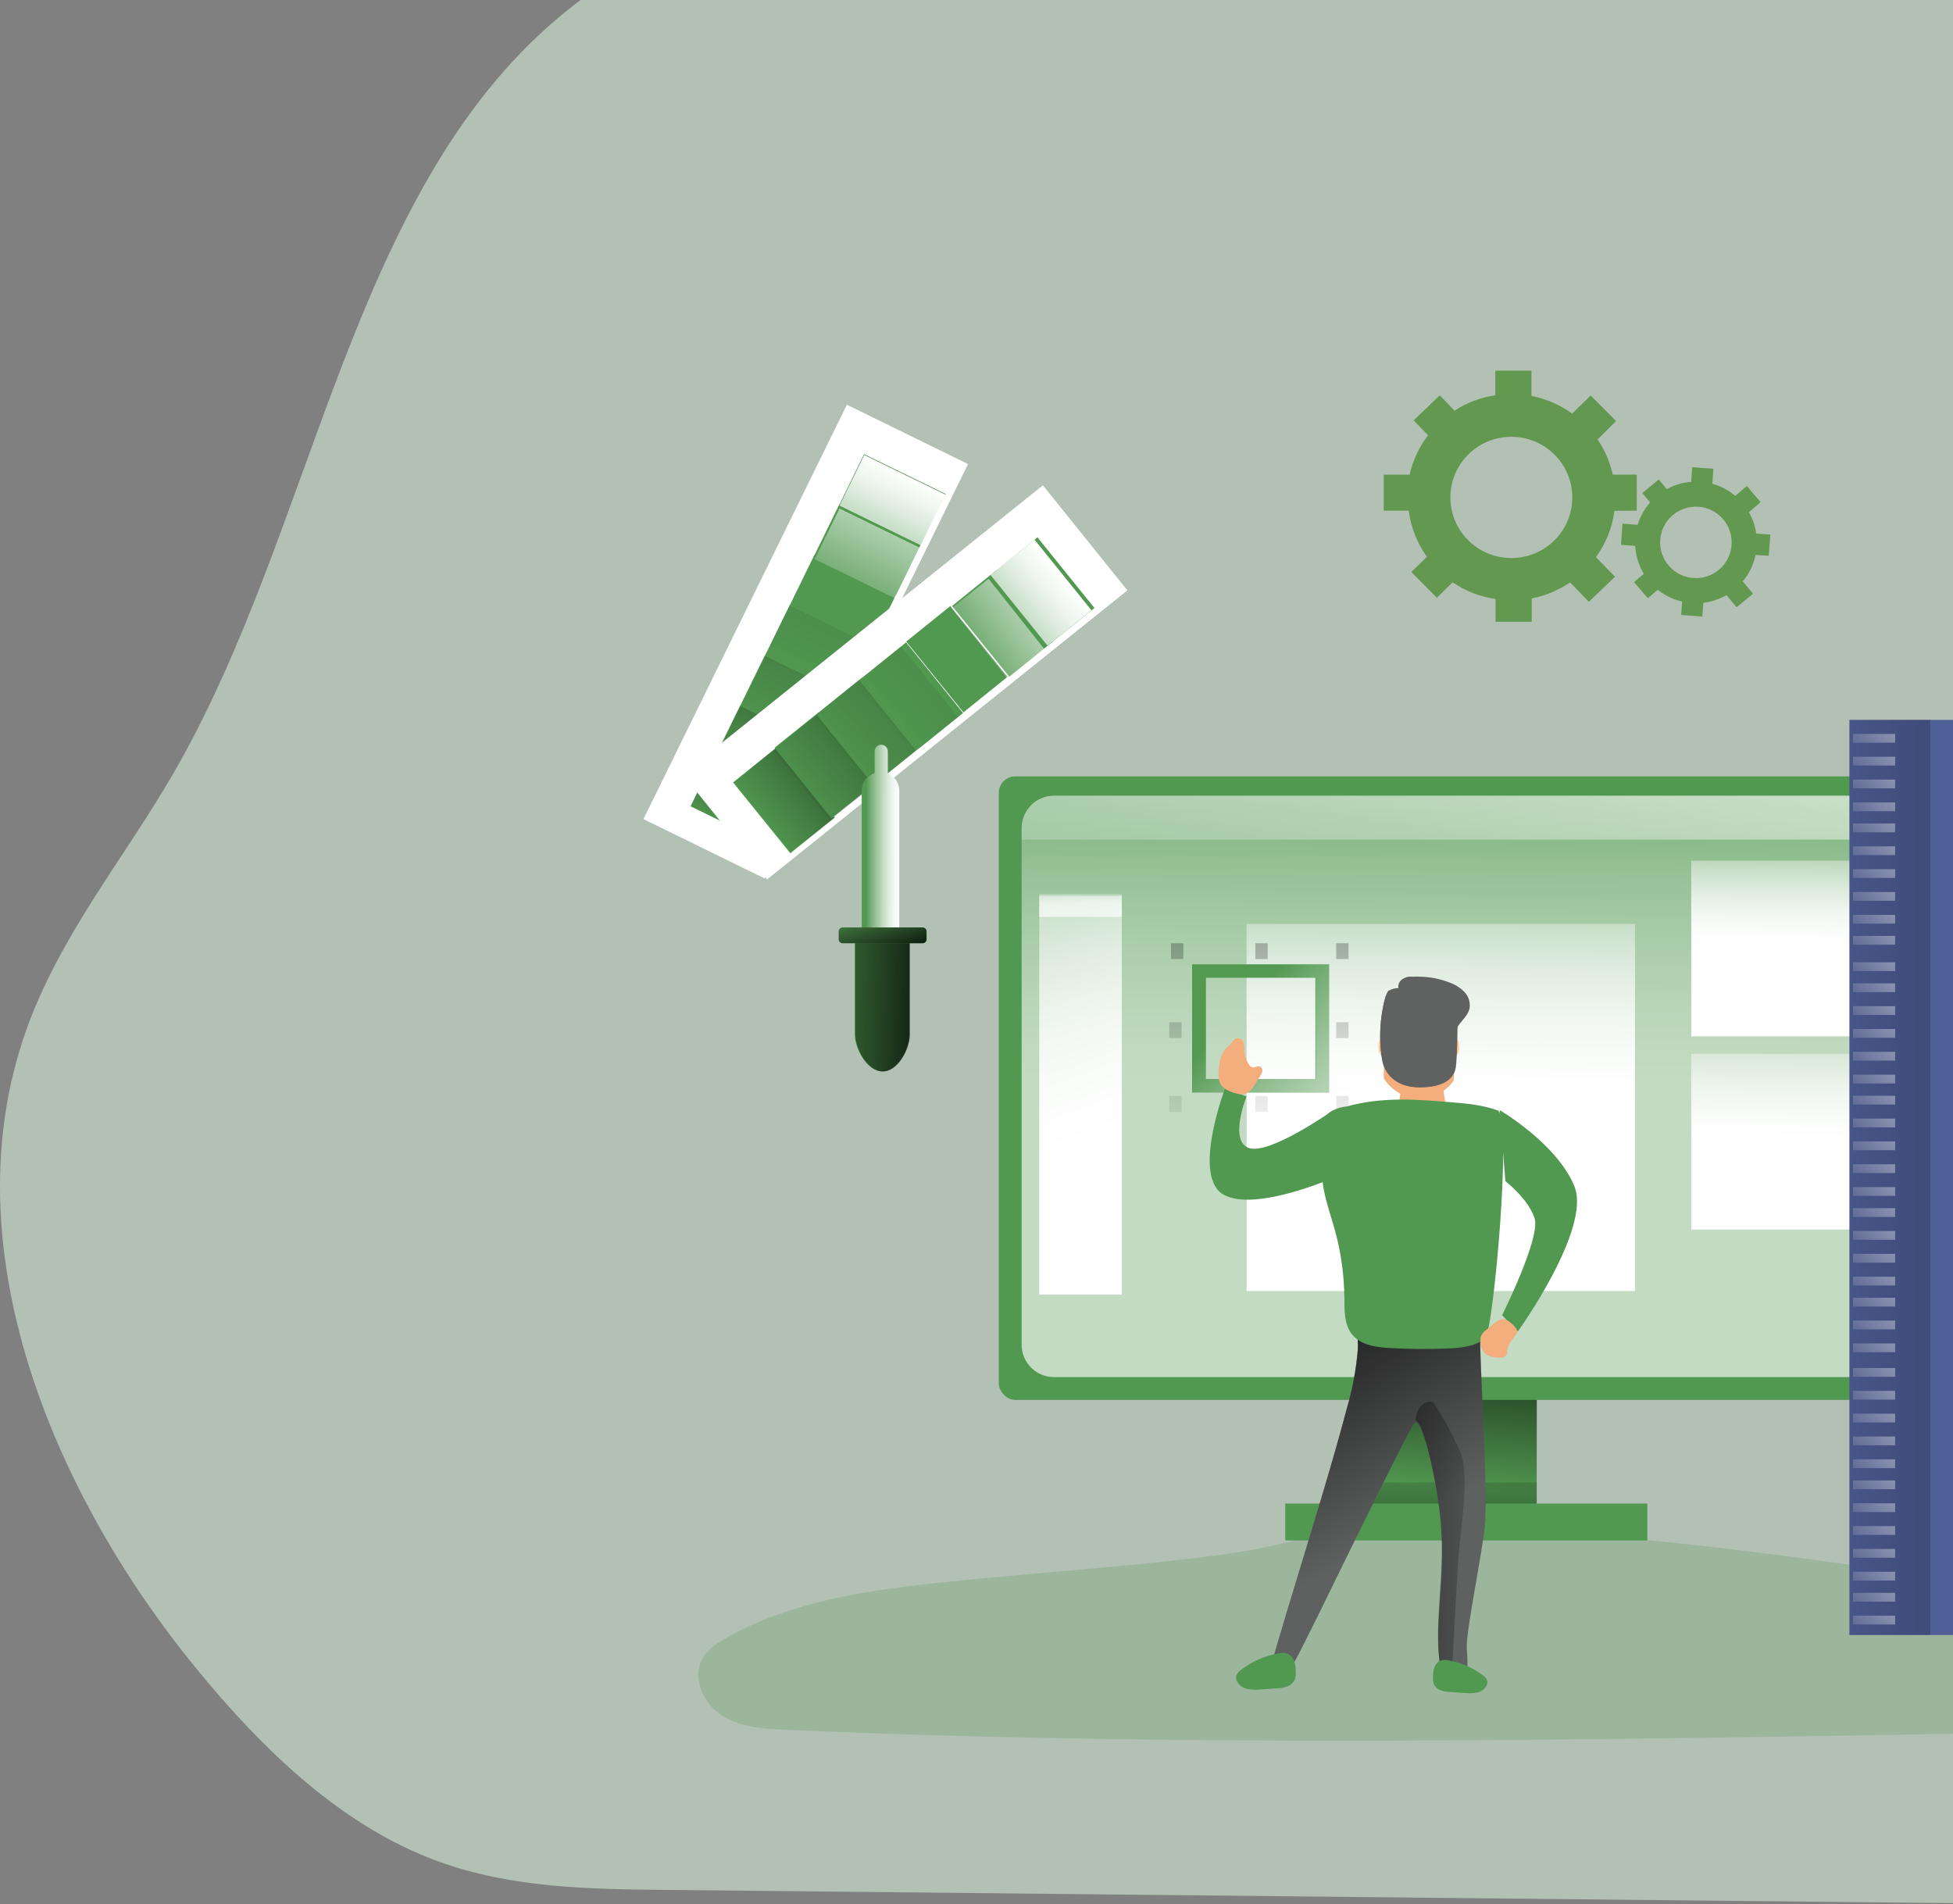 <svg width="1112" height="1084" viewBox="0 0 1112 1084" fill="none" xmlns="http://www.w3.org/2000/svg">
<rect x="0" y="0" width="1112" height="1084" fill="#808080" stroke="none"/>
<path opacity="0.5" d="M318.343 9.694C198.405 110.217 179.819 300.298 98.589 440.527C70.312 489.322 33.775 532.992 14.712 587.123C-29.054 711.026 31.18 851.572 111.801 949.981C150.245 996.927 195.149 1039.94 249.478 1059.72C291.258 1074.94 336.056 1075.57 380.033 1075.97L1150.5 1083.9C1236.52 1084.77 1332.1 1081.62 1393.95 1015.21C1436.57 969.478 1453.89 902.692 1468.58 838.944C1486.64 760.613 1503 675.546 1474.91 600.94C1442.82 515.582 1361.67 467.21 1311.26 393.555C1229.45 274.223 1231.33 93.731 1127.14 -1.534C1078.51 -45.996 1014.33 -63.432 951.792 -72.15C833.892 -88.609 722.215 -57.541 606.433 -61.873C507.464 -65.572 400.447 -59.126 318.343 9.694Z" fill="#E7FFE9"/>
<path opacity="0.24" d="M549.078 899.613C502.629 904.283 454.755 909.419 413.881 932.264C408.41 935.328 402.856 938.942 399.837 944.458C393.78 955.553 400.655 970.177 411.324 976.855C421.993 983.533 435.156 984.294 447.712 984.844C671.279 994.586 895.181 990.761 1118.94 986.957C1183.92 985.858 1249.92 984.59 1312.19 965.718C1323.39 962.337 1335.69 957.265 1339.9 946.212C1345.42 931.757 1332.84 915.737 1318.17 911.236C1303.5 906.735 1287.84 910.095 1272.66 912.06C1219.97 918.886 1166.81 908.446 1114.35 900.099C1011.64 883.784 905.075 870.512 801.047 868.039C765.581 867.215 735.293 879.515 700.582 884.376C650.465 891.434 599.467 894.541 549.078 899.613Z" fill="#509857"/>
<path d="M366.369 466.326L482.198 230.408L551.185 264.19L435.355 500.108L366.369 466.326Z" fill="white"/>
<path d="M393.214 459.055L407.327 430.22L453.791 452.903L439.678 481.738L393.214 459.055Z" fill="#519850"/>
<path d="M393 458.866L407.113 430.031L453.578 452.714L439.464 481.549L393 458.866Z" fill="url(#paint0_linear_83_80)"/>
<path d="M407.329 430.445L421.443 401.61L467.907 424.293L453.794 453.128L407.329 430.445Z" fill="#519850"/>
<path d="M408 429.866L422.113 401.031L468.578 423.714L454.464 452.549L408 429.866Z" fill="url(#paint1_linear_83_80)"/>
<path d="M421.426 401.826L435.54 372.991L482.004 395.674L467.89 424.509L421.426 401.826Z" fill="#519850"/>
<path d="M422 401.866L436.113 373.031L482.578 395.714L468.464 424.549L422 401.866Z" fill="url(#paint2_linear_83_80)"/>
<path d="M435.563 373.237L449.676 344.402L496.14 367.085L482.027 395.92L435.563 373.237Z" fill="#519850"/>
<path d="M435.922 372.876L450.036 344.041L496.5 366.723L482.387 395.558L435.922 372.876Z" fill="url(#paint3_linear_83_80)"/>
<path d="M449.668 344.599L463.782 315.764L510.246 338.447L496.133 367.282L449.668 344.599Z" fill="#519850"/>
<path d="M463.784 316.01L477.897 287.175L524.362 309.858L510.248 338.693L463.784 316.01Z" fill="#519850"/>
<path d="M477.881 287.391L491.994 258.556L538.458 281.239L524.345 310.074L477.881 287.391Z" fill="#519850"/>
<path d="M463.886 318.335L478 289.5L524.464 312.182L510.351 341.017L463.886 318.335Z" fill="url(#paint4_linear_83_80)"/>
<path d="M478 287.866L492.113 259.031L538.578 281.714L524.464 310.549L478 287.866Z" fill="url(#paint5_linear_83_80)"/>
<rect x="776.837" y="784" width="98.068" height="82" fill="#519850"/>
<rect x="777" y="785" width="98.068" height="82" fill="url(#paint6_linear_83_80)"/>
<rect x="568.693" y="442" width="518.359" height="355" rx="9.37" fill="#519850"/>
<path opacity="0.65" d="M1070.04 471.438V765.562C1070.06 770.443 1068.13 775.129 1064.69 778.588C1061.25 782.047 1056.58 783.994 1051.7 784H600.039C595.165 783.989 590.494 782.04 587.056 778.582C583.617 775.125 581.691 770.441 581.702 765.562V471.438C581.691 466.559 583.617 461.875 587.056 458.418C590.494 454.96 595.165 453.011 600.039 453H1051.7C1056.58 453.006 1061.25 454.953 1064.69 458.412C1068.13 461.871 1070.06 466.557 1070.04 471.438V471.438Z" fill="url(#paint7_linear_83_80)"/>
<rect x="731.806" y="856" width="206.143" height="21" fill="#519850"/>
<rect x="777" y="844" width="98.068" height="12" fill="url(#paint8_linear_83_80)"/>
<path fill-rule="evenodd" clip-rule="evenodd" d="M931.945 270.241V290.715L919.235 290.819C917.999 300.346 914.375 309.41 908.697 317.181L919.552 328.351L904.672 342.6L893.986 331.578C887.397 336.062 879.962 339.17 872.13 340.714V354H851.559V341.029C842.774 339.76 834.402 336.497 827.089 331.494L818.153 340.316L803.589 325.647L812.462 316.993C806.876 309.219 803.313 300.191 802.092 290.715H787.845V270.241H802.598C804.427 262.093 808.024 254.441 813.136 247.819L804.896 239.332L819.776 225.082L828.206 233.82C835.176 229.214 843.1 226.228 851.39 225.082V211H871.961V225.396C880.33 227.055 888.239 230.493 895.145 235.476L905.683 225.166L920.163 239.709L909.625 250.187C913.756 256.267 916.689 263.073 918.266 270.241H931.945ZM825.803 283.15C825.78 302.211 841.303 317.682 860.474 317.705C869.686 317.733 878.529 314.113 885.051 307.644C891.572 301.176 895.235 292.392 895.229 283.233C895.253 264.172 879.73 248.701 860.559 248.678C841.387 248.655 825.827 264.088 825.803 283.15Z" fill="#639850"/>
<path fill-rule="evenodd" clip-rule="evenodd" d="M1008 304.354L1007.08 316.396L999.566 315.938C998.44 321.475 995.935 326.641 992.283 330.958L998.147 338.021L988.798 345.729L983.039 338.792C978.984 341.13 974.498 342.625 969.85 343.188L969.245 351L957.204 350.104L957.788 342.479C952.703 341.344 947.947 339.056 943.89 335.792L938.256 340.583L930.388 331.396L935.96 326.688C933.032 321.876 931.346 316.414 931.056 310.792L922.938 310.167L923.836 298.146L932.454 298.792C933.878 294.085 936.305 289.743 939.57 286.062L935.125 280.708L944.474 273L949.003 278.5C953.274 276.095 958.029 274.672 962.922 274.333L963.548 266L975.589 266.896L974.942 275.375C979.749 276.714 984.207 279.081 988.005 282.312L994.621 276.708L1002.47 285.896L995.789 291.583C997.956 295.339 999.373 299.477 999.963 303.771L1008 304.354ZM945.3 307.243C944.445 318.436 952.838 328.203 964.049 329.062C969.443 329.487 974.784 327.747 978.889 324.228C982.994 320.708 985.524 315.7 985.919 310.312C986.761 299.119 978.358 289.361 967.146 288.514C955.934 287.666 946.155 296.05 945.3 307.243Z" fill="#639850"/>
<path d="M1070.04 471.513V478H581.702V471.513C581.691 466.614 583.617 461.912 587.056 458.44C590.495 454.968 595.166 453.011 600.041 453H1051.7C1056.58 453.006 1061.25 454.961 1064.69 458.434C1068.13 461.907 1070.06 466.613 1070.04 471.513V471.513Z" fill="url(#paint9_linear_83_80)"/>
<rect x="591.709" y="510" width="47.033" height="227" fill="url(#paint10_linear_83_80)"/>
<rect x="709.791" y="526" width="221.153" height="209" fill="url(#paint11_linear_83_80)"/>
<rect x="760.826" y="624" width="7.005" height="9" fill="url(#paint12_linear_83_80)"/>
<rect x="760.826" y="582" width="7.005" height="9" fill="url(#paint13_linear_83_80)"/>
<rect x="665.76" y="624" width="7.005" height="9" fill="url(#paint14_linear_83_80)"/>
<rect x="665.76" y="582" width="7.005" height="9" fill="url(#paint15_linear_83_80)"/>
<rect x="760.826" y="537" width="7.005" height="9" fill="url(#paint16_linear_83_80)"/>
<rect x="666.761" y="537" width="7.005" height="9" fill="url(#paint17_linear_83_80)"/>
<rect x="714.794" y="537" width="7.005" height="9" fill="url(#paint18_linear_83_80)"/>
<rect x="714.794" y="624" width="7.005" height="9" fill="url(#paint19_linear_83_80)"/>
<path fill-rule="evenodd" clip-rule="evenodd" d="M678.769 622H756.823V549H678.769V622ZM748.961 614.282H686.631V556.656H748.961V614.282Z" fill="#519850"/>
<path fill-rule="evenodd" clip-rule="evenodd" d="M679 622H757.054V549H679V622ZM749.192 614.282H686.862V556.656H749.192V614.282Z" fill="url(#paint20_linear_83_80)"/>
<rect x="962.966" y="490" width="100.069" height="100" fill="url(#paint21_linear_83_80)"/>
<rect x="962.966" y="600" width="100.069" height="100" fill="url(#paint22_linear_83_80)"/>
<rect opacity="0.65" x="591.709" y="509" width="47.033" height="13" fill="url(#paint23_linear_83_80)"/>
<path d="M388.673 440.827L593.801 276.293L641.914 336.118L436.785 500.652L388.673 440.827Z" fill="white"/>
<path d="M417.396 445.455L442.464 425.235L475.046 465.522L449.979 485.742L417.396 445.455Z" fill="#519850"/>
<path d="M418 445.257L443.067 425.037L475.65 465.324L450.582 485.544L418 445.257Z" fill="url(#paint24_linear_83_80)"/>
<path d="M441.014 425.689L466.047 405.56L498.481 445.79L473.449 465.919L441.014 425.689Z" fill="#519850"/>
<path d="M440 427.166L465.032 407.037L497.467 447.267L472.435 467.396L440 427.166Z" fill="url(#paint25_linear_83_80)"/>
<path d="M465.958 405.761L490.99 385.633L523.425 425.863L498.393 445.991L465.958 405.761Z" fill="#519850"/>
<path d="M464 407.166L489.032 387.037L521.467 427.267L496.435 447.396L464 407.166Z" fill="url(#paint26_linear_83_80)"/>
<path d="M490.886 385.847L515.918 365.718L548.353 405.948L523.321 426.077L490.886 385.847Z" fill="#519850"/>
<path d="M488 388.166L513.032 368.037L545.467 408.267L520.435 428.396L488 388.166Z" fill="url(#paint27_linear_83_80)"/>
<path d="M516 365.257L541.067 345.037L573.65 385.324L548.582 405.544L516 365.257Z" fill="#519850"/>
<path d="M542.086 344.99L567.154 324.77L599.736 365.057L574.668 385.277L542.086 344.99Z" fill="#519850"/>
<path d="M565.693 326.051L590.726 305.923L623.161 346.153L598.128 366.281L565.693 326.051Z" fill="#519850"/>
<path d="M594.791 369.718L573.691 386.5L541.754 346.282L562.853 329.5L594.791 369.718Z" fill="url(#paint28_linear_83_80)"/>
<path d="M564 327.361L589.032 307.233L621.467 347.463L596.435 367.592L564 327.361Z" fill="url(#paint29_linear_83_80)"/>
<path d="M511.653 450.15V573H490.639V450.15C490.639 445.61 493.457 441.57 497.657 440.089V427.825C497.657 425.712 499.333 424 501.4 424C503.468 424 505.144 425.712 505.144 427.825V440.297C509.063 441.935 511.632 445.823 511.653 450.15V450.15Z" fill="#519850"/>
<path d="M512.015 450.15V573H491V450.15C491 445.61 493.818 441.57 498.018 440.089V427.825C498.018 425.712 499.694 424 501.762 424C503.829 424 505.505 425.712 505.505 427.825V440.297C509.424 441.935 511.993 445.823 512.015 450.15V450.15Z" fill="url(#paint30_linear_83_80)"/>
<rect x="477.63" y="528" width="50.035" height="9" rx="2.245" fill="#519850"/>
<path d="M502.336 610V610C493.763 610 486.636 597.185 486.636 588.634V532H517.658V588.634C517.658 597.185 510.887 610 502.336 610Z" fill="#519850"/>
<path d="M477.465 530.245C477.465 529.005 478.47 528 479.71 528H525.255C526.495 528 527.5 529.005 527.5 530.245V534.755C527.5 535.995 526.495 537 525.255 537H479.71C478.47 537 477.465 535.995 477.465 534.755V530.245Z" fill="url(#paint31_linear_83_80)"/>
<path d="M502.699 610V610C494.127 610 487 597.366 487 588.937V537H518.021V588.937C518.021 597.366 511.251 610 502.699 610Z" fill="url(#paint32_linear_83_80)"/>
<path d="M702.428 670C701.754 666.436 701.329 661.39 702.623 661.043C705.351 660.275 702.428 670 702.428 670Z" fill="#28353D"/>
<path d="M845.687 865.507C845.201 878.102 835.439 924.388 835.122 937.004C835.122 941.202 836.242 947.647 834.889 951.698C832.1 960.284 822.211 959.108 820.922 954.049L820.436 951.53C815.85 927.012 823.225 899.198 820.436 867.186C818.766 847.643 810.99 809.963 805.898 809.711C803.214 809.711 741.957 938.851 736.632 946.807C734.011 950.817 726.637 950.187 723.066 953.42C719.495 956.652 752.818 855.515 766.785 802.07C770.043 791.039 772.167 779.709 773.124 768.252C773.505 761.64 771.37 759.415 777.477 757.463C781.703 756.119 787.557 756.497 792.078 756.182C797.002 755.804 842.792 755.72 842.792 758.953C842.348 776.502 846.87 836.412 845.687 865.507Z" fill="#606161"/>
<path d="M845.687 865.507C845.201 878.102 835.439 924.388 835.122 937.004C835.122 941.202 836.242 947.647 834.889 951.698C832.1 960.284 822.211 959.108 820.922 954.049L820.436 951.53C815.85 927.012 823.225 899.198 820.436 867.186C818.766 847.643 810.99 809.963 805.898 809.711C803.214 809.711 741.957 938.851 736.632 946.807C734.011 950.817 726.637 950.187 723.066 953.42C719.495 956.652 752.818 855.515 766.785 802.07C770.043 791.039 772.167 779.709 773.124 768.252C773.505 761.64 771.37 759.415 777.477 757.463C781.703 756.119 787.557 756.497 792.078 756.182C797.002 755.804 842.792 755.72 842.792 758.953C842.348 776.502 846.87 836.412 845.687 865.507Z" fill="url(#paint33_linear_83_80)"/>
<path d="M791.614 597.148C791.229 593.163 789.346 591 787.506 591C785.667 591 784.533 593.12 784.918 597.148C785.005 600.122 787.249 602.597 790.223 603C792.085 603 792.02 601.134 791.614 597.148Z" fill="#FFCD9C"/>
<path d="M824.008 597.159C824.258 593.166 826.095 591 827.994 591C829.893 591 831.124 593.124 830.832 597.159C830.805 600.173 828.56 602.687 825.615 603C823.736 603 823.715 601.152 824.008 597.159Z" fill="#FFCD9C"/>
<path d="M827.732 614.672C827.473 616.777 818.558 626 808.413 626C798.267 626 789.892 617.577 788.122 614.208C786.352 610.839 793.475 567.505 797.598 563.884C801.721 560.262 818.429 562.641 819.832 564.558C823.199 569.085 828.833 606.27 827.732 614.672Z" fill="#F4AD7D"/>
<path d="M823.538 581.977C822.159 582.639 816.743 568.842 815.607 566.525C814.472 564.208 814.654 561.829 816.033 561.167C817.413 560.505 819.441 561.871 820.577 564.167C821.713 566.463 824.897 581.336 823.538 581.977Z" fill="#FFCD9C"/>
<path d="M793.168 580.987C791.737 580.501 795.525 566.179 796.351 563.703C797.177 561.228 799.031 559.599 800.381 560.086C801.731 560.573 802.295 562.984 801.469 565.481C800.643 567.977 794.518 581.474 793.168 580.987Z" fill="#FFCD9C"/>
<path d="M798.845 613H820.608L823.87 633.622C812.014 640.005 805.101 639.301 795.85 632.214L798.845 613Z" fill="#F4AD7D"/>
<path d="M807.859 617.13C807.859 616.75 808.764 616.43 809.86 616.43C810.956 616.43 811.861 616.75 811.861 617.13C811.861 617.51 810.98 617.57 809.86 617.57C808.74 617.57 807.859 617.53 807.859 617.13Z" fill="#F4AD7D"/>
<path d="M828.892 607.808C829.716 602.894 831.06 567.708 827.764 563.051C824.469 558.394 804.741 555.381 801.749 556.108C795.05 557.731 796.221 562.517 796.221 562.517C794.23 562.547 792.28 563.084 790.563 564.076C788.265 565.615 783.43 587.79 787.289 604.56C789.023 612.102 795.852 618.66 807.646 618.981C822.171 619.365 827.895 613.896 828.892 607.808Z" fill="#606161"/>
<path d="M801.831 557.762C803.39 556.448 805.41 555.828 807.43 556.041C813.563 556.008 819.647 557.14 825.365 559.376C828.535 560.488 831.414 562.311 833.785 564.708C836.172 567.173 837.271 570.627 836.753 574.034C835.7 579.047 830.438 582.148 828.712 586.97C827.322 590.837 828.312 594.575 828.354 598.463C828.382 601.606 828.156 604.746 827.68 607.852C826.712 613.906 821.176 619.344 806.967 618.983C795.516 618.664 788.885 612.143 787.201 604.644C784.921 592.198 785.519 579.389 788.948 567.215C795.12 568.648 801.434 569.361 807.767 569.339C814.482 569.395 821.178 568.611 827.701 567.002C828.817 573.503 828.796 586.524 828.438 596.253" fill="#606161"/>
<path d="M766.702 629.954C763.268 630.241 759.96 631.384 757.077 633.28C752.139 637.171 751.764 644.43 751.848 650.748C751.678 659.501 752.285 668.252 753.66 676.897C755.139 684.826 757.827 692.441 760.035 700.202C763.516 712.831 765.344 725.862 765.473 738.966C765.473 746.162 765.348 754.07 769.827 759.697C774.723 765.806 783.39 766.998 791.182 767.438C802.245 768.086 813.349 768.17 824.412 767.709C831.829 767.375 839.725 766.643 845.6 762.082C850.288 758.442 861.267 635.288 852.746 632.171C844.225 629.054 835.058 628.259 826.016 627.506C805.745 625.791 786.661 624.431 766.702 629.954Z" fill="#519850"/>
<path d="M830.521 885.291C829.435 899.255 826.843 950 826.843 950L820.238 949.77C815.702 925.39 822.997 897.732 820.238 865.899C818.586 846.465 810.895 808.996 805.857 808.746C807.362 796.221 815.827 798.1 815.827 798.1C821.984 807.294 827.294 817.026 831.692 827.178C836.729 840.37 831.629 871.263 830.521 885.291Z" fill="url(#paint34_linear_83_80)"/>
<path d="M706.164 951.024C705.133 951.786 704.35 952.83 703.913 954.025C703.678 955.009 703.773 956.04 704.184 956.965C705.35 959.326 707.56 961.019 710.168 961.55C712.744 962.04 715.383 962.131 717.987 961.818L726.328 961.262C728.45 961.212 730.555 960.873 732.583 960.255C734.614 959.627 736.289 958.198 737.212 956.308C737.704 954.916 737.895 953.438 737.775 951.969C737.775 945.164 735.357 939.634 727.808 941.299C719.902 942.765 712.474 946.102 706.164 951.024V951.024Z" fill="#519850"/>
<path d="M844.703 954.063C845.65 954.759 846.369 955.709 846.77 956.797C846.984 957.682 846.9 958.611 846.53 959.446C845.468 961.584 843.438 963.114 841.047 963.579C838.69 964.035 836.273 964.121 833.888 963.834L826.316 963.325C824.39 963.284 822.478 962.985 820.636 962.435C818.779 961.864 817.25 960.566 816.415 958.853C815.967 957.595 815.789 956.26 815.893 954.932C815.893 948.785 818.069 943.72 825.01 945.288C832.206 946.619 838.964 949.63 844.703 954.063V954.063Z" fill="#519850"/>
<path d="M853.891 632C853.891 632 886.606 651.163 896.432 675.389C906.257 699.614 864.252 758 864.252 758L855.263 748.814C855.263 748.814 877.188 704.759 873.799 693.74C870.409 682.721 857.13 672.452 857.13 672.452L853.891 632Z" fill="#519850"/>
<path d="M760.826 669.859C760.826 669.859 715.338 690.24 696.853 680.238C678.368 670.237 697.398 620 697.398 620L709.777 624.202C709.777 624.202 699.433 649.815 711.267 653.618C723.101 657.421 758.56 632.438 758.56 632.438L760.826 669.859Z" fill="#519850"/>
<path d="M846.466 756.976C845.158 757.826 844.097 758.968 843.381 760.297C842.952 761.425 842.797 762.629 842.928 763.819C842.849 766.709 844.163 769.479 846.51 771.367C848.158 772.25 850.005 772.76 851.903 772.857C853.066 773.048 854.256 773.048 855.419 772.857C856.606 772.646 857.597 771.888 858.051 770.844C858.206 770.183 858.271 769.507 858.245 768.831C858.396 765.51 860.899 762.793 862.97 760.076C863.47 759.551 863.793 758.9 863.897 758.204C863.885 757.434 863.597 756.69 863.078 756.091C861.675 754.199 858.202 750.717 855.419 751.018C852.636 751.32 848.624 755.326 846.466 756.976Z" fill="#F4AD7D"/>
<path d="M717.585 612.435C718.178 611.611 718.582 610.679 718.772 609.698C718.923 608.683 718.386 607.687 717.431 607.211C715.915 606.647 714.114 608.13 712.62 607.504C712.114 607.235 711.69 606.846 711.389 606.375C709.625 603.945 708.613 601.093 708.467 598.143C708.553 596.571 708.405 594.995 708.028 593.463C707.583 591.886 706 590.849 704.293 591.018C702.886 591.331 702.095 592.689 701.217 593.776C700.338 594.863 698.58 596.158 697.437 597.516C695.487 600.307 694.37 603.55 694.208 606.898C693.592 611.077 693.197 615.861 696.273 618.87C698.646 621.189 705.874 623.927 709.192 622.694C712.861 621.315 715.74 615.444 717.585 612.435Z" fill="#F4AD7D"/>
<rect x="1053.03" y="409.837" width="88.061" height="521" fill="#505F98"/>
<rect x="1053.03" y="409.837" width="46.032" height="521" fill="url(#paint35_linear_83_80)"/>
<rect opacity="0.65" x="1055.03" y="417.837" width="24.017" height="5" fill="url(#paint36_linear_83_80)"/>
<rect opacity="0.65" x="1055.03" y="430.837" width="24.017" height="5" fill="url(#paint37_linear_83_80)"/>
<rect opacity="0.65" x="1055.03" y="443.837" width="24.017" height="5" fill="url(#paint38_linear_83_80)"/>
<rect opacity="0.65" x="1055.03" y="456.837" width="24.017" height="5" fill="url(#paint39_linear_83_80)"/>
<rect opacity="0.65" x="1055.03" y="468.837" width="24.017" height="5" fill="url(#paint40_linear_83_80)"/>
<rect opacity="0.65" x="1055.03" y="481.837" width="24.017" height="5" fill="url(#paint41_linear_83_80)"/>
<rect opacity="0.65" x="1055.03" y="494.837" width="24.017" height="5" fill="url(#paint42_linear_83_80)"/>
<rect opacity="0.65" x="1055.03" y="507.837" width="24.017" height="5" fill="url(#paint43_linear_83_80)"/>
<rect opacity="0.65" x="1055.03" y="520.837" width="24.017" height="5" fill="url(#paint44_linear_83_80)"/>
<rect opacity="0.65" x="1055.03" y="532.837" width="24.017" height="5" fill="url(#paint45_linear_83_80)"/>
<rect opacity="0.65" x="1055.03" y="547.837" width="24.017" height="5" fill="url(#paint46_linear_83_80)"/>
<rect opacity="0.65" x="1055.03" y="559.837" width="24.017" height="5" fill="url(#paint47_linear_83_80)"/>
<rect opacity="0.65" x="1055.03" y="572.837" width="24.017" height="5" fill="url(#paint48_linear_83_80)"/>
<rect opacity="0.65" x="1055.03" y="585.837" width="24.017" height="5" fill="url(#paint49_linear_83_80)"/>
<rect opacity="0.65" x="1055.03" y="598.837" width="24.017" height="5" fill="url(#paint50_linear_83_80)"/>
<rect opacity="0.65" x="1055.03" y="611.837" width="24.017" height="5" fill="url(#paint51_linear_83_80)"/>
<rect opacity="0.65" x="1055.03" y="623.837" width="24.017" height="5" fill="url(#paint52_linear_83_80)"/>
<rect opacity="0.65" x="1055.03" y="636.837" width="24.017" height="5" fill="url(#paint53_linear_83_80)"/>
<rect opacity="0.65" x="1055.03" y="649.837" width="24.017" height="5" fill="url(#paint54_linear_83_80)"/>
<rect opacity="0.65" x="1055.03" y="662.837" width="24.017" height="5" fill="url(#paint55_linear_83_80)"/>
<rect opacity="0.65" x="1055.03" y="675.837" width="24.017" height="5" fill="url(#paint56_linear_83_80)"/>
<rect opacity="0.65" x="1055.03" y="687.837" width="24.017" height="5" fill="url(#paint57_linear_83_80)"/>
<rect opacity="0.65" x="1055.03" y="700.837" width="24.017" height="5" fill="url(#paint58_linear_83_80)"/>
<rect opacity="0.65" x="1055.03" y="713.837" width="24.017" height="5" fill="url(#paint59_linear_83_80)"/>
<rect opacity="0.65" x="1055.03" y="726.837" width="24.017" height="5" fill="url(#paint60_linear_83_80)"/>
<rect opacity="0.65" x="1055.03" y="738.837" width="24.017" height="5" fill="url(#paint61_linear_83_80)"/>
<rect opacity="0.65" x="1055.03" y="751.837" width="24.017" height="5" fill="url(#paint62_linear_83_80)"/>
<rect opacity="0.65" x="1055.03" y="764.837" width="24.017" height="5" fill="url(#paint63_linear_83_80)"/>
<rect opacity="0.65" x="1055.03" y="778.837" width="24.017" height="5" fill="url(#paint64_linear_83_80)"/>
<rect opacity="0.65" x="1055.03" y="791.837" width="24.017" height="5" fill="url(#paint65_linear_83_80)"/>
<rect opacity="0.65" x="1055.03" y="804.837" width="24.017" height="5" fill="url(#paint66_linear_83_80)"/>
<rect opacity="0.65" x="1055.03" y="817.837" width="24.017" height="5" fill="url(#paint67_linear_83_80)"/>
<rect opacity="0.65" x="1055.03" y="830.837" width="24.017" height="5" fill="url(#paint68_linear_83_80)"/>
<rect opacity="0.65" x="1055.03" y="842.837" width="24.017" height="5" fill="url(#paint69_linear_83_80)"/>
<rect opacity="0.65" x="1055.03" y="855.837" width="24.017" height="5" fill="url(#paint70_linear_83_80)"/>
<rect opacity="0.65" x="1055.03" y="868.837" width="24.017" height="5" fill="url(#paint71_linear_83_80)"/>
<rect opacity="0.65" x="1055.03" y="881.837" width="24.017" height="5" fill="url(#paint72_linear_83_80)"/>
<rect opacity="0.65" x="1055.03" y="894.837" width="24.017" height="5" fill="url(#paint73_linear_83_80)"/>
<rect opacity="0.65" x="1055.03" y="906.837" width="24.017" height="5" fill="url(#paint74_linear_83_80)"/>
<rect opacity="0.65" x="1055.03" y="919.837" width="24.017" height="5" fill="url(#paint75_linear_83_80)"/>
<defs>
<linearGradient id="paint0_linear_83_80" x1="514.015" y1="525.197" x2="578.77" y2="396.631" gradientUnits="userSpaceOnUse">
<stop stop-color="#010101" stop-opacity="0.01"/>
<stop offset="0.95" stop-color="#010101"/>
</linearGradient>
<linearGradient id="paint1_linear_83_80" x1="573.234" y1="521.786" x2="666.088" y2="340.196" gradientUnits="userSpaceOnUse">
<stop stop-color="#010101" stop-opacity="0.01"/>
<stop offset="0.95" stop-color="#010101"/>
</linearGradient>
<linearGradient id="paint2_linear_83_80" x1="693.119" y1="531.132" x2="830.473" y2="220.988" gradientUnits="userSpaceOnUse">
<stop stop-color="#010101" stop-opacity="0.01"/>
<stop offset="0.95" stop-color="#010101"/>
</linearGradient>
<linearGradient id="paint3_linear_83_80" x1="824.817" y1="549.212" x2="1029.75" y2="101.808" gradientUnits="userSpaceOnUse">
<stop stop-color="#010101" stop-opacity="0.01"/>
<stop offset="0.36" stop-color="#010101" stop-opacity="0.36"/>
<stop offset="0.95" stop-color="#010101"/>
</linearGradient>
<linearGradient id="paint4_linear_83_80" x1="676.53" y1="443.832" x2="793.69" y2="202.237" gradientUnits="userSpaceOnUse">
<stop stop-color="white" stop-opacity="0.01"/>
<stop offset="0.07" stop-color="white" stop-opacity="0.22"/>
<stop offset="0.16" stop-color="white" stop-opacity="0.45"/>
<stop offset="0.25" stop-color="white" stop-opacity="0.65"/>
<stop offset="0.33" stop-color="white" stop-opacity="0.8"/>
<stop offset="0.4" stop-color="white" stop-opacity="0.91"/>
<stop offset="0.46" stop-color="white" stop-opacity="0.98"/>
<stop offset="0.51" stop-color="white"/>
</linearGradient>
<linearGradient id="paint5_linear_83_80" x1="595.329" y1="386.341" x2="659.526" y2="250.452" gradientUnits="userSpaceOnUse">
<stop stop-color="white" stop-opacity="0.01"/>
<stop offset="0.07" stop-color="white" stop-opacity="0.22"/>
<stop offset="0.16" stop-color="white" stop-opacity="0.45"/>
<stop offset="0.25" stop-color="white" stop-opacity="0.65"/>
<stop offset="0.33" stop-color="white" stop-opacity="0.8"/>
<stop offset="0.4" stop-color="white" stop-opacity="0.91"/>
<stop offset="0.46" stop-color="white" stop-opacity="0.98"/>
<stop offset="0.51" stop-color="white"/>
</linearGradient>
<linearGradient id="paint6_linear_83_80" x1="899.135" y1="853.322" x2="909.556" y2="726.584" gradientUnits="userSpaceOnUse">
<stop stop-color="#010101" stop-opacity="0.01"/>
<stop offset="0.95" stop-color="#010101"/>
</linearGradient>
<linearGradient id="paint7_linear_83_80" x1="497.259" y1="389.517" x2="494.544" y2="839.071" gradientUnits="userSpaceOnUse">
<stop stop-color="white" stop-opacity="0.01"/>
<stop offset="0.07" stop-color="white" stop-opacity="0.22"/>
<stop offset="0.16" stop-color="white" stop-opacity="0.45"/>
<stop offset="0.25" stop-color="white" stop-opacity="0.65"/>
<stop offset="0.33" stop-color="white" stop-opacity="0.8"/>
<stop offset="0.4" stop-color="white" stop-opacity="0.91"/>
<stop offset="0.46" stop-color="white" stop-opacity="0.98"/>
<stop offset="0.51" stop-color="white"/>
</linearGradient>
<linearGradient id="paint8_linear_83_80" x1="243.768" y1="827.073" x2="243.868" y2="969.306" gradientUnits="userSpaceOnUse">
<stop stop-color="#010101" stop-opacity="0.01"/>
<stop offset="0.95" stop-color="#010101"/>
</linearGradient>
<linearGradient id="paint9_linear_83_80" x1="1396.02" y1="572.966" x2="1430.2" y2="165.855" gradientUnits="userSpaceOnUse">
<stop stop-color="white" stop-opacity="0.01"/>
<stop offset="0.07" stop-color="white" stop-opacity="0.22"/>
<stop offset="0.16" stop-color="white" stop-opacity="0.45"/>
<stop offset="0.25" stop-color="white" stop-opacity="0.65"/>
<stop offset="0.33" stop-color="white" stop-opacity="0.8"/>
<stop offset="0.4" stop-color="white" stop-opacity="0.91"/>
<stop offset="0.46" stop-color="white" stop-opacity="0.98"/>
<stop offset="0.51" stop-color="white"/>
</linearGradient>
<linearGradient id="paint10_linear_83_80" x1="569.138" y1="462.87" x2="707.145" y2="831.142" gradientUnits="userSpaceOnUse">
<stop stop-color="white" stop-opacity="0.01"/>
<stop offset="0.07" stop-color="white" stop-opacity="0.22"/>
<stop offset="0.16" stop-color="white" stop-opacity="0.45"/>
<stop offset="0.25" stop-color="white" stop-opacity="0.65"/>
<stop offset="0.33" stop-color="white" stop-opacity="0.8"/>
<stop offset="0.4" stop-color="white" stop-opacity="0.91"/>
<stop offset="0.46" stop-color="white" stop-opacity="0.98"/>
<stop offset="0.51" stop-color="white"/>
</linearGradient>
<linearGradient id="paint11_linear_83_80" x1="672.668" y1="485.99" x2="669.343" y2="768.698" gradientUnits="userSpaceOnUse">
<stop stop-color="white" stop-opacity="0.01"/>
<stop offset="0.07" stop-color="white" stop-opacity="0.22"/>
<stop offset="0.16" stop-color="white" stop-opacity="0.45"/>
<stop offset="0.25" stop-color="white" stop-opacity="0.65"/>
<stop offset="0.33" stop-color="white" stop-opacity="0.8"/>
<stop offset="0.4" stop-color="white" stop-opacity="0.91"/>
<stop offset="0.46" stop-color="white" stop-opacity="0.98"/>
<stop offset="0.51" stop-color="white"/>
</linearGradient>
<linearGradient id="paint12_linear_83_80" x1="988.503" y1="677.704" x2="1007.69" y2="99.785" gradientUnits="userSpaceOnUse">
<stop stop-color="#010101" stop-opacity="0.01"/>
<stop offset="0.95" stop-color="#010101"/>
</linearGradient>
<linearGradient id="paint13_linear_83_80" x1="987.651" y1="678.045" x2="1006.84" y2="100.125" gradientUnits="userSpaceOnUse">
<stop stop-color="#010101" stop-opacity="0.01"/>
<stop offset="0.95" stop-color="#010101"/>
</linearGradient>
<linearGradient id="paint14_linear_83_80" x1="893.472" y1="675.354" x2="912.688" y2="97.435" gradientUnits="userSpaceOnUse">
<stop stop-color="#010101" stop-opacity="0.01"/>
<stop offset="0.95" stop-color="#010101"/>
</linearGradient>
<linearGradient id="paint15_linear_83_80" x1="892.62" y1="675.694" x2="911.836" y2="97.776" gradientUnits="userSpaceOnUse">
<stop stop-color="#010101" stop-opacity="0.01"/>
<stop offset="0.95" stop-color="#010101"/>
</linearGradient>
<linearGradient id="paint16_linear_83_80" x1="986.712" y1="679.545" x2="1005.93" y2="101.627" gradientUnits="userSpaceOnUse">
<stop stop-color="#010101" stop-opacity="0.01"/>
<stop offset="0.95" stop-color="#010101"/>
</linearGradient>
<linearGradient id="paint17_linear_83_80" x1="892.682" y1="677.236" x2="911.87" y2="99.317" gradientUnits="userSpaceOnUse">
<stop stop-color="#010101" stop-opacity="0.01"/>
<stop offset="0.95" stop-color="#010101"/>
</linearGradient>
<linearGradient id="paint18_linear_83_80" x1="940.672" y1="678.396" x2="959.888" y2="100.499" gradientUnits="userSpaceOnUse">
<stop stop-color="#010101" stop-opacity="0.01"/>
<stop offset="0.95" stop-color="#010101"/>
</linearGradient>
<linearGradient id="paint19_linear_83_80" x1="942.488" y1="675.843" x2="961.704" y2="97.925" gradientUnits="userSpaceOnUse">
<stop stop-color="#010101" stop-opacity="0.01"/>
<stop offset="0.95" stop-color="#010101"/>
</linearGradient>
<linearGradient id="paint20_linear_83_80" x1="597.641" y1="690.399" x2="829.873" y2="907.094" gradientUnits="userSpaceOnUse">
<stop stop-color="white" stop-opacity="0.01"/>
<stop offset="0.07" stop-color="white" stop-opacity="0.22"/>
<stop offset="0.16" stop-color="white" stop-opacity="0.45"/>
<stop offset="0.25" stop-color="white" stop-opacity="0.65"/>
<stop offset="0.33" stop-color="white" stop-opacity="0.8"/>
<stop offset="0.4" stop-color="white" stop-opacity="0.91"/>
<stop offset="0.46" stop-color="white" stop-opacity="0.98"/>
<stop offset="0.51" stop-color="white"/>
</linearGradient>
<linearGradient id="paint21_linear_83_80" x1="946.277" y1="470.864" x2="944.492" y2="606.026" gradientUnits="userSpaceOnUse">
<stop stop-color="white" stop-opacity="0.01"/>
<stop offset="0.07" stop-color="white" stop-opacity="0.22"/>
<stop offset="0.16" stop-color="white" stop-opacity="0.45"/>
<stop offset="0.25" stop-color="white" stop-opacity="0.65"/>
<stop offset="0.33" stop-color="white" stop-opacity="0.8"/>
<stop offset="0.4" stop-color="white" stop-opacity="0.91"/>
<stop offset="0.46" stop-color="white" stop-opacity="0.98"/>
<stop offset="0.51" stop-color="white"/>
</linearGradient>
<linearGradient id="paint22_linear_83_80" x1="946.277" y1="580.864" x2="944.492" y2="716.026" gradientUnits="userSpaceOnUse">
<stop stop-color="white" stop-opacity="0.01"/>
<stop offset="0.07" stop-color="white" stop-opacity="0.22"/>
<stop offset="0.16" stop-color="white" stop-opacity="0.45"/>
<stop offset="0.25" stop-color="white" stop-opacity="0.65"/>
<stop offset="0.33" stop-color="white" stop-opacity="0.8"/>
<stop offset="0.4" stop-color="white" stop-opacity="0.91"/>
<stop offset="0.46" stop-color="white" stop-opacity="0.98"/>
<stop offset="0.51" stop-color="white"/>
</linearGradient>
<linearGradient id="paint23_linear_83_80" x1="582.437" y1="506.281" x2="582.42" y2="524.481" gradientUnits="userSpaceOnUse">
<stop stop-color="white" stop-opacity="0.01"/>
<stop offset="0.07" stop-color="white" stop-opacity="0.22"/>
<stop offset="0.16" stop-color="white" stop-opacity="0.45"/>
<stop offset="0.25" stop-color="white" stop-opacity="0.65"/>
<stop offset="0.33" stop-color="white" stop-opacity="0.8"/>
<stop offset="0.4" stop-color="white" stop-opacity="0.91"/>
<stop offset="0.46" stop-color="white" stop-opacity="0.98"/>
<stop offset="0.51" stop-color="white"/>
</linearGradient>
<linearGradient id="paint24_linear_83_80" x1="509.237" y1="565.751" x2="622.668" y2="476.334" gradientUnits="userSpaceOnUse">
<stop stop-color="#010101" stop-opacity="0.01"/>
<stop offset="0.95" stop-color="#010101"/>
</linearGradient>
<linearGradient id="paint25_linear_83_80" x1="550.561" y1="580.465" x2="711.838" y2="455.343" gradientUnits="userSpaceOnUse">
<stop stop-color="#010101" stop-opacity="0.01"/>
<stop offset="0.95" stop-color="#010101"/>
</linearGradient>
<linearGradient id="paint26_linear_83_80" x1="660.094" y1="646.019" x2="916.259" y2="423.295" gradientUnits="userSpaceOnUse">
<stop stop-color="#010101" stop-opacity="0.01"/>
<stop offset="0.95" stop-color="#010101"/>
</linearGradient>
<linearGradient id="paint27_linear_83_80" x1="762.393" y1="709.184" x2="1138.08" y2="390.769" gradientUnits="userSpaceOnUse">
<stop stop-color="#010101" stop-opacity="0.01"/>
<stop offset="0.36" stop-color="#010101" stop-opacity="0.36"/>
<stop offset="0.95" stop-color="#010101"/>
</linearGradient>
<linearGradient id="paint28_linear_83_80" x1="613.537" y1="469.751" x2="796.477" y2="338.322" gradientUnits="userSpaceOnUse">
<stop stop-color="white" stop-opacity="0.01"/>
<stop offset="0.07" stop-color="white" stop-opacity="0.22"/>
<stop offset="0.16" stop-color="white" stop-opacity="0.45"/>
<stop offset="0.25" stop-color="white" stop-opacity="0.65"/>
<stop offset="0.33" stop-color="white" stop-opacity="0.8"/>
<stop offset="0.4" stop-color="white" stop-opacity="0.91"/>
<stop offset="0.46" stop-color="white" stop-opacity="0.98"/>
<stop offset="0.51" stop-color="white"/>
</linearGradient>
<linearGradient id="paint29_linear_83_80" x1="627.415" y1="467.035" x2="743.273" y2="371.176" gradientUnits="userSpaceOnUse">
<stop stop-color="white" stop-opacity="0.01"/>
<stop offset="0.07" stop-color="white" stop-opacity="0.22"/>
<stop offset="0.16" stop-color="white" stop-opacity="0.45"/>
<stop offset="0.25" stop-color="white" stop-opacity="0.65"/>
<stop offset="0.33" stop-color="white" stop-opacity="0.8"/>
<stop offset="0.4" stop-color="white" stop-opacity="0.91"/>
<stop offset="0.46" stop-color="white" stop-opacity="0.98"/>
<stop offset="0.51" stop-color="white"/>
</linearGradient>
<linearGradient id="paint30_linear_83_80" x1="493.099" y1="633.745" x2="531.284" y2="633.767" gradientUnits="userSpaceOnUse">
<stop stop-color="white" stop-opacity="0.01"/>
<stop offset="0.07" stop-color="white" stop-opacity="0.22"/>
<stop offset="0.16" stop-color="white" stop-opacity="0.45"/>
<stop offset="0.25" stop-color="white" stop-opacity="0.65"/>
<stop offset="0.33" stop-color="white" stop-opacity="0.8"/>
<stop offset="0.4" stop-color="white" stop-opacity="0.91"/>
<stop offset="0.46" stop-color="white" stop-opacity="0.98"/>
<stop offset="0.51" stop-color="white"/>
</linearGradient>
<linearGradient id="paint31_linear_83_80" x1="419.446" y1="536.2" x2="431.097" y2="574.932" gradientUnits="userSpaceOnUse">
<stop stop-color="#010101" stop-opacity="0.01"/>
<stop offset="0.95" stop-color="#010101"/>
</linearGradient>
<linearGradient id="paint32_linear_83_80" x1="444.608" y1="684.933" x2="545.51" y2="686.976" gradientUnits="userSpaceOnUse">
<stop stop-color="#010101" stop-opacity="0.01"/>
<stop offset="0.95" stop-color="#010101"/>
</linearGradient>
<linearGradient id="paint33_linear_83_80" x1="847.015" y1="842.512" x2="750.922" y2="677.732" gradientUnits="userSpaceOnUse">
<stop stop-color="#010101" stop-opacity="0.01"/>
<stop offset="0.95" stop-color="#010101"/>
</linearGradient>
<linearGradient id="paint34_linear_83_80" x1="848.037" y1="380.892" x2="675.151" y2="385.761" gradientUnits="userSpaceOnUse">
<stop stop-color="#010101" stop-opacity="0.01"/>
<stop offset="0.95" stop-color="#010101"/>
</linearGradient>
<linearGradient id="paint35_linear_83_80" x1="1011.06" y1="3239.66" x2="1464.72" y2="3239.55" gradientUnits="userSpaceOnUse">
<stop stop-color="#010101" stop-opacity="0.01"/>
<stop offset="0.95" stop-color="#010101"/>
</linearGradient>
<linearGradient id="paint36_linear_83_80" x1="1057.39" y1="439.587" x2="1161.46" y2="349.805" gradientUnits="userSpaceOnUse">
<stop stop-color="white" stop-opacity="0.01"/>
<stop offset="0.07" stop-color="white" stop-opacity="0.22"/>
<stop offset="0.16" stop-color="white" stop-opacity="0.45"/>
<stop offset="0.25" stop-color="white" stop-opacity="0.65"/>
<stop offset="0.33" stop-color="white" stop-opacity="0.8"/>
<stop offset="0.4" stop-color="white" stop-opacity="0.91"/>
<stop offset="0.46" stop-color="white" stop-opacity="0.98"/>
<stop offset="0.51" stop-color="white"/>
</linearGradient>
<linearGradient id="paint37_linear_83_80" x1="1057.39" y1="452.587" x2="1161.46" y2="362.805" gradientUnits="userSpaceOnUse">
<stop stop-color="white" stop-opacity="0.01"/>
<stop offset="0.07" stop-color="white" stop-opacity="0.22"/>
<stop offset="0.16" stop-color="white" stop-opacity="0.45"/>
<stop offset="0.25" stop-color="white" stop-opacity="0.65"/>
<stop offset="0.33" stop-color="white" stop-opacity="0.8"/>
<stop offset="0.4" stop-color="white" stop-opacity="0.91"/>
<stop offset="0.46" stop-color="white" stop-opacity="0.98"/>
<stop offset="0.51" stop-color="white"/>
</linearGradient>
<linearGradient id="paint38_linear_83_80" x1="1057.39" y1="465.608" x2="1161.46" y2="375.826" gradientUnits="userSpaceOnUse">
<stop stop-color="white" stop-opacity="0.01"/>
<stop offset="0.07" stop-color="white" stop-opacity="0.22"/>
<stop offset="0.16" stop-color="white" stop-opacity="0.45"/>
<stop offset="0.25" stop-color="white" stop-opacity="0.65"/>
<stop offset="0.33" stop-color="white" stop-opacity="0.8"/>
<stop offset="0.4" stop-color="white" stop-opacity="0.91"/>
<stop offset="0.46" stop-color="white" stop-opacity="0.98"/>
<stop offset="0.51" stop-color="white"/>
</linearGradient>
<linearGradient id="paint39_linear_83_80" x1="1057.39" y1="478.608" x2="1161.46" y2="388.826" gradientUnits="userSpaceOnUse">
<stop stop-color="white" stop-opacity="0.01"/>
<stop offset="0.07" stop-color="white" stop-opacity="0.22"/>
<stop offset="0.16" stop-color="white" stop-opacity="0.45"/>
<stop offset="0.25" stop-color="white" stop-opacity="0.65"/>
<stop offset="0.33" stop-color="white" stop-opacity="0.8"/>
<stop offset="0.4" stop-color="white" stop-opacity="0.91"/>
<stop offset="0.46" stop-color="white" stop-opacity="0.98"/>
<stop offset="0.51" stop-color="white"/>
</linearGradient>
<linearGradient id="paint40_linear_83_80" x1="1057.39" y1="490.608" x2="1161.46" y2="400.826" gradientUnits="userSpaceOnUse">
<stop stop-color="white" stop-opacity="0.01"/>
<stop offset="0.07" stop-color="white" stop-opacity="0.22"/>
<stop offset="0.16" stop-color="white" stop-opacity="0.45"/>
<stop offset="0.25" stop-color="white" stop-opacity="0.65"/>
<stop offset="0.33" stop-color="white" stop-opacity="0.8"/>
<stop offset="0.4" stop-color="white" stop-opacity="0.91"/>
<stop offset="0.46" stop-color="white" stop-opacity="0.98"/>
<stop offset="0.51" stop-color="white"/>
</linearGradient>
<linearGradient id="paint41_linear_83_80" x1="1057.34" y1="503.587" x2="1161.67" y2="413.865" gradientUnits="userSpaceOnUse">
<stop stop-color="white" stop-opacity="0.01"/>
<stop offset="0.07" stop-color="white" stop-opacity="0.22"/>
<stop offset="0.16" stop-color="white" stop-opacity="0.45"/>
<stop offset="0.25" stop-color="white" stop-opacity="0.65"/>
<stop offset="0.33" stop-color="white" stop-opacity="0.8"/>
<stop offset="0.4" stop-color="white" stop-opacity="0.91"/>
<stop offset="0.46" stop-color="white" stop-opacity="0.98"/>
<stop offset="0.51" stop-color="white"/>
</linearGradient>
<linearGradient id="paint42_linear_83_80" x1="1057.34" y1="516.587" x2="1161.67" y2="426.865" gradientUnits="userSpaceOnUse">
<stop stop-color="white" stop-opacity="0.01"/>
<stop offset="0.07" stop-color="white" stop-opacity="0.22"/>
<stop offset="0.16" stop-color="white" stop-opacity="0.45"/>
<stop offset="0.25" stop-color="white" stop-opacity="0.65"/>
<stop offset="0.33" stop-color="white" stop-opacity="0.8"/>
<stop offset="0.4" stop-color="white" stop-opacity="0.91"/>
<stop offset="0.46" stop-color="white" stop-opacity="0.98"/>
<stop offset="0.51" stop-color="white"/>
</linearGradient>
<linearGradient id="paint43_linear_83_80" x1="1057.34" y1="529.587" x2="1161.67" y2="439.865" gradientUnits="userSpaceOnUse">
<stop stop-color="white" stop-opacity="0.01"/>
<stop offset="0.07" stop-color="white" stop-opacity="0.22"/>
<stop offset="0.16" stop-color="white" stop-opacity="0.45"/>
<stop offset="0.25" stop-color="white" stop-opacity="0.65"/>
<stop offset="0.33" stop-color="white" stop-opacity="0.8"/>
<stop offset="0.4" stop-color="white" stop-opacity="0.91"/>
<stop offset="0.46" stop-color="white" stop-opacity="0.98"/>
<stop offset="0.51" stop-color="white"/>
</linearGradient>
<linearGradient id="paint44_linear_83_80" x1="1057.34" y1="542.587" x2="1161.67" y2="452.865" gradientUnits="userSpaceOnUse">
<stop stop-color="white" stop-opacity="0.01"/>
<stop offset="0.07" stop-color="white" stop-opacity="0.22"/>
<stop offset="0.16" stop-color="white" stop-opacity="0.45"/>
<stop offset="0.25" stop-color="white" stop-opacity="0.65"/>
<stop offset="0.33" stop-color="white" stop-opacity="0.8"/>
<stop offset="0.4" stop-color="white" stop-opacity="0.91"/>
<stop offset="0.46" stop-color="white" stop-opacity="0.98"/>
<stop offset="0.51" stop-color="white"/>
</linearGradient>
<linearGradient id="paint45_linear_83_80" x1="1057.39" y1="554.587" x2="1161.46" y2="464.805" gradientUnits="userSpaceOnUse">
<stop stop-color="white" stop-opacity="0.01"/>
<stop offset="0.07" stop-color="white" stop-opacity="0.22"/>
<stop offset="0.16" stop-color="white" stop-opacity="0.45"/>
<stop offset="0.25" stop-color="white" stop-opacity="0.65"/>
<stop offset="0.33" stop-color="white" stop-opacity="0.8"/>
<stop offset="0.4" stop-color="white" stop-opacity="0.91"/>
<stop offset="0.46" stop-color="white" stop-opacity="0.98"/>
<stop offset="0.51" stop-color="white"/>
</linearGradient>
<linearGradient id="paint46_linear_83_80" x1="1057.39" y1="569.587" x2="1161.46" y2="479.805" gradientUnits="userSpaceOnUse">
<stop stop-color="white" stop-opacity="0.01"/>
<stop offset="0.07" stop-color="white" stop-opacity="0.22"/>
<stop offset="0.16" stop-color="white" stop-opacity="0.45"/>
<stop offset="0.25" stop-color="white" stop-opacity="0.65"/>
<stop offset="0.33" stop-color="white" stop-opacity="0.8"/>
<stop offset="0.4" stop-color="white" stop-opacity="0.91"/>
<stop offset="0.46" stop-color="white" stop-opacity="0.98"/>
<stop offset="0.51" stop-color="white"/>
</linearGradient>
<linearGradient id="paint47_linear_83_80" x1="1057.39" y1="581.587" x2="1161.46" y2="491.805" gradientUnits="userSpaceOnUse">
<stop stop-color="white" stop-opacity="0.01"/>
<stop offset="0.07" stop-color="white" stop-opacity="0.22"/>
<stop offset="0.16" stop-color="white" stop-opacity="0.45"/>
<stop offset="0.25" stop-color="white" stop-opacity="0.65"/>
<stop offset="0.33" stop-color="white" stop-opacity="0.8"/>
<stop offset="0.4" stop-color="white" stop-opacity="0.91"/>
<stop offset="0.46" stop-color="white" stop-opacity="0.98"/>
<stop offset="0.51" stop-color="white"/>
</linearGradient>
<linearGradient id="paint48_linear_83_80" x1="1057.39" y1="594.587" x2="1161.46" y2="504.805" gradientUnits="userSpaceOnUse">
<stop stop-color="white" stop-opacity="0.01"/>
<stop offset="0.07" stop-color="white" stop-opacity="0.22"/>
<stop offset="0.16" stop-color="white" stop-opacity="0.45"/>
<stop offset="0.25" stop-color="white" stop-opacity="0.65"/>
<stop offset="0.33" stop-color="white" stop-opacity="0.8"/>
<stop offset="0.4" stop-color="white" stop-opacity="0.91"/>
<stop offset="0.46" stop-color="white" stop-opacity="0.98"/>
<stop offset="0.51" stop-color="white"/>
</linearGradient>
<linearGradient id="paint49_linear_83_80" x1="1057.39" y1="607.587" x2="1161.46" y2="517.805" gradientUnits="userSpaceOnUse">
<stop stop-color="white" stop-opacity="0.01"/>
<stop offset="0.07" stop-color="white" stop-opacity="0.22"/>
<stop offset="0.16" stop-color="white" stop-opacity="0.45"/>
<stop offset="0.25" stop-color="white" stop-opacity="0.65"/>
<stop offset="0.33" stop-color="white" stop-opacity="0.8"/>
<stop offset="0.4" stop-color="white" stop-opacity="0.91"/>
<stop offset="0.46" stop-color="white" stop-opacity="0.98"/>
<stop offset="0.51" stop-color="white"/>
</linearGradient>
<linearGradient id="paint50_linear_83_80" x1="1057.39" y1="620.587" x2="1161.46" y2="530.805" gradientUnits="userSpaceOnUse">
<stop stop-color="white" stop-opacity="0.01"/>
<stop offset="0.07" stop-color="white" stop-opacity="0.22"/>
<stop offset="0.16" stop-color="white" stop-opacity="0.45"/>
<stop offset="0.25" stop-color="white" stop-opacity="0.65"/>
<stop offset="0.33" stop-color="white" stop-opacity="0.8"/>
<stop offset="0.4" stop-color="white" stop-opacity="0.91"/>
<stop offset="0.46" stop-color="white" stop-opacity="0.98"/>
<stop offset="0.51" stop-color="white"/>
</linearGradient>
<linearGradient id="paint51_linear_83_80" x1="1057.39" y1="633.587" x2="1161.46" y2="543.805" gradientUnits="userSpaceOnUse">
<stop stop-color="white" stop-opacity="0.01"/>
<stop offset="0.07" stop-color="white" stop-opacity="0.22"/>
<stop offset="0.16" stop-color="white" stop-opacity="0.45"/>
<stop offset="0.25" stop-color="white" stop-opacity="0.65"/>
<stop offset="0.33" stop-color="white" stop-opacity="0.8"/>
<stop offset="0.4" stop-color="white" stop-opacity="0.91"/>
<stop offset="0.46" stop-color="white" stop-opacity="0.98"/>
<stop offset="0.51" stop-color="white"/>
</linearGradient>
<linearGradient id="paint52_linear_83_80" x1="1057.39" y1="645.608" x2="1161.46" y2="555.826" gradientUnits="userSpaceOnUse">
<stop stop-color="white" stop-opacity="0.01"/>
<stop offset="0.07" stop-color="white" stop-opacity="0.22"/>
<stop offset="0.16" stop-color="white" stop-opacity="0.45"/>
<stop offset="0.25" stop-color="white" stop-opacity="0.65"/>
<stop offset="0.33" stop-color="white" stop-opacity="0.8"/>
<stop offset="0.4" stop-color="white" stop-opacity="0.91"/>
<stop offset="0.46" stop-color="white" stop-opacity="0.98"/>
<stop offset="0.51" stop-color="white"/>
</linearGradient>
<linearGradient id="paint53_linear_83_80" x1="1057.39" y1="658.608" x2="1161.46" y2="568.826" gradientUnits="userSpaceOnUse">
<stop stop-color="white" stop-opacity="0.01"/>
<stop offset="0.07" stop-color="white" stop-opacity="0.22"/>
<stop offset="0.16" stop-color="white" stop-opacity="0.45"/>
<stop offset="0.25" stop-color="white" stop-opacity="0.65"/>
<stop offset="0.33" stop-color="white" stop-opacity="0.8"/>
<stop offset="0.4" stop-color="white" stop-opacity="0.91"/>
<stop offset="0.46" stop-color="white" stop-opacity="0.98"/>
<stop offset="0.51" stop-color="white"/>
</linearGradient>
<linearGradient id="paint54_linear_83_80" x1="1057.34" y1="671.587" x2="1161.67" y2="581.865" gradientUnits="userSpaceOnUse">
<stop stop-color="white" stop-opacity="0.01"/>
<stop offset="0.07" stop-color="white" stop-opacity="0.22"/>
<stop offset="0.16" stop-color="white" stop-opacity="0.45"/>
<stop offset="0.25" stop-color="white" stop-opacity="0.65"/>
<stop offset="0.33" stop-color="white" stop-opacity="0.8"/>
<stop offset="0.4" stop-color="white" stop-opacity="0.91"/>
<stop offset="0.46" stop-color="white" stop-opacity="0.98"/>
<stop offset="0.51" stop-color="white"/>
</linearGradient>
<linearGradient id="paint55_linear_83_80" x1="1057.34" y1="684.587" x2="1161.67" y2="594.865" gradientUnits="userSpaceOnUse">
<stop stop-color="white" stop-opacity="0.01"/>
<stop offset="0.07" stop-color="white" stop-opacity="0.22"/>
<stop offset="0.16" stop-color="white" stop-opacity="0.45"/>
<stop offset="0.25" stop-color="white" stop-opacity="0.65"/>
<stop offset="0.33" stop-color="white" stop-opacity="0.8"/>
<stop offset="0.4" stop-color="white" stop-opacity="0.91"/>
<stop offset="0.46" stop-color="white" stop-opacity="0.98"/>
<stop offset="0.51" stop-color="white"/>
</linearGradient>
<linearGradient id="paint56_linear_83_80" x1="1057.34" y1="697.587" x2="1161.67" y2="607.865" gradientUnits="userSpaceOnUse">
<stop stop-color="white" stop-opacity="0.01"/>
<stop offset="0.07" stop-color="white" stop-opacity="0.22"/>
<stop offset="0.16" stop-color="white" stop-opacity="0.45"/>
<stop offset="0.25" stop-color="white" stop-opacity="0.65"/>
<stop offset="0.33" stop-color="white" stop-opacity="0.8"/>
<stop offset="0.4" stop-color="white" stop-opacity="0.91"/>
<stop offset="0.46" stop-color="white" stop-opacity="0.98"/>
<stop offset="0.51" stop-color="white"/>
</linearGradient>
<linearGradient id="paint57_linear_83_80" x1="1057.34" y1="709.587" x2="1161.67" y2="619.865" gradientUnits="userSpaceOnUse">
<stop stop-color="white" stop-opacity="0.01"/>
<stop offset="0.07" stop-color="white" stop-opacity="0.22"/>
<stop offset="0.16" stop-color="white" stop-opacity="0.45"/>
<stop offset="0.25" stop-color="white" stop-opacity="0.65"/>
<stop offset="0.33" stop-color="white" stop-opacity="0.8"/>
<stop offset="0.4" stop-color="white" stop-opacity="0.91"/>
<stop offset="0.46" stop-color="white" stop-opacity="0.98"/>
<stop offset="0.51" stop-color="white"/>
</linearGradient>
<linearGradient id="paint58_linear_83_80" x1="1057.34" y1="722.587" x2="1161.67" y2="632.865" gradientUnits="userSpaceOnUse">
<stop stop-color="white" stop-opacity="0.01"/>
<stop offset="0.07" stop-color="white" stop-opacity="0.22"/>
<stop offset="0.16" stop-color="white" stop-opacity="0.45"/>
<stop offset="0.25" stop-color="white" stop-opacity="0.65"/>
<stop offset="0.33" stop-color="white" stop-opacity="0.8"/>
<stop offset="0.4" stop-color="white" stop-opacity="0.91"/>
<stop offset="0.46" stop-color="white" stop-opacity="0.98"/>
<stop offset="0.51" stop-color="white"/>
</linearGradient>
<linearGradient id="paint59_linear_83_80" x1="1057.39" y1="735.587" x2="1161.46" y2="645.805" gradientUnits="userSpaceOnUse">
<stop stop-color="white" stop-opacity="0.01"/>
<stop offset="0.07" stop-color="white" stop-opacity="0.22"/>
<stop offset="0.16" stop-color="white" stop-opacity="0.45"/>
<stop offset="0.25" stop-color="white" stop-opacity="0.65"/>
<stop offset="0.33" stop-color="white" stop-opacity="0.8"/>
<stop offset="0.4" stop-color="white" stop-opacity="0.91"/>
<stop offset="0.46" stop-color="white" stop-opacity="0.98"/>
<stop offset="0.51" stop-color="white"/>
</linearGradient>
<linearGradient id="paint60_linear_83_80" x1="1057.39" y1="748.587" x2="1161.46" y2="658.805" gradientUnits="userSpaceOnUse">
<stop stop-color="white" stop-opacity="0.01"/>
<stop offset="0.07" stop-color="white" stop-opacity="0.22"/>
<stop offset="0.16" stop-color="white" stop-opacity="0.45"/>
<stop offset="0.25" stop-color="white" stop-opacity="0.65"/>
<stop offset="0.33" stop-color="white" stop-opacity="0.8"/>
<stop offset="0.4" stop-color="white" stop-opacity="0.91"/>
<stop offset="0.46" stop-color="white" stop-opacity="0.98"/>
<stop offset="0.51" stop-color="white"/>
</linearGradient>
<linearGradient id="paint61_linear_83_80" x1="1057.39" y1="760.587" x2="1161.46" y2="670.805" gradientUnits="userSpaceOnUse">
<stop stop-color="white" stop-opacity="0.01"/>
<stop offset="0.07" stop-color="white" stop-opacity="0.22"/>
<stop offset="0.16" stop-color="white" stop-opacity="0.45"/>
<stop offset="0.25" stop-color="white" stop-opacity="0.65"/>
<stop offset="0.33" stop-color="white" stop-opacity="0.8"/>
<stop offset="0.4" stop-color="white" stop-opacity="0.91"/>
<stop offset="0.46" stop-color="white" stop-opacity="0.98"/>
<stop offset="0.51" stop-color="white"/>
</linearGradient>
<linearGradient id="paint62_linear_83_80" x1="1057.39" y1="773.587" x2="1161.46" y2="683.805" gradientUnits="userSpaceOnUse">
<stop stop-color="white" stop-opacity="0.01"/>
<stop offset="0.07" stop-color="white" stop-opacity="0.22"/>
<stop offset="0.16" stop-color="white" stop-opacity="0.45"/>
<stop offset="0.25" stop-color="white" stop-opacity="0.65"/>
<stop offset="0.33" stop-color="white" stop-opacity="0.8"/>
<stop offset="0.4" stop-color="white" stop-opacity="0.91"/>
<stop offset="0.46" stop-color="white" stop-opacity="0.98"/>
<stop offset="0.51" stop-color="white"/>
</linearGradient>
<linearGradient id="paint63_linear_83_80" x1="1057.39" y1="786.587" x2="1161.46" y2="696.805" gradientUnits="userSpaceOnUse">
<stop stop-color="white" stop-opacity="0.01"/>
<stop offset="0.07" stop-color="white" stop-opacity="0.22"/>
<stop offset="0.16" stop-color="white" stop-opacity="0.45"/>
<stop offset="0.25" stop-color="white" stop-opacity="0.65"/>
<stop offset="0.33" stop-color="white" stop-opacity="0.8"/>
<stop offset="0.4" stop-color="white" stop-opacity="0.91"/>
<stop offset="0.46" stop-color="white" stop-opacity="0.98"/>
<stop offset="0.51" stop-color="white"/>
</linearGradient>
<linearGradient id="paint64_linear_83_80" x1="1057.39" y1="800.587" x2="1161.46" y2="710.805" gradientUnits="userSpaceOnUse">
<stop stop-color="white" stop-opacity="0.01"/>
<stop offset="0.07" stop-color="white" stop-opacity="0.22"/>
<stop offset="0.16" stop-color="white" stop-opacity="0.45"/>
<stop offset="0.25" stop-color="white" stop-opacity="0.65"/>
<stop offset="0.33" stop-color="white" stop-opacity="0.8"/>
<stop offset="0.4" stop-color="white" stop-opacity="0.91"/>
<stop offset="0.46" stop-color="white" stop-opacity="0.98"/>
<stop offset="0.51" stop-color="white"/>
</linearGradient>
<linearGradient id="paint65_linear_83_80" x1="1057.39" y1="813.587" x2="1161.46" y2="723.805" gradientUnits="userSpaceOnUse">
<stop stop-color="white" stop-opacity="0.01"/>
<stop offset="0.07" stop-color="white" stop-opacity="0.22"/>
<stop offset="0.16" stop-color="white" stop-opacity="0.45"/>
<stop offset="0.25" stop-color="white" stop-opacity="0.65"/>
<stop offset="0.33" stop-color="white" stop-opacity="0.8"/>
<stop offset="0.4" stop-color="white" stop-opacity="0.91"/>
<stop offset="0.46" stop-color="white" stop-opacity="0.98"/>
<stop offset="0.51" stop-color="white"/>
</linearGradient>
<linearGradient id="paint66_linear_83_80" x1="1057.39" y1="826.608" x2="1161.46" y2="736.826" gradientUnits="userSpaceOnUse">
<stop stop-color="white" stop-opacity="0.01"/>
<stop offset="0.07" stop-color="white" stop-opacity="0.22"/>
<stop offset="0.16" stop-color="white" stop-opacity="0.45"/>
<stop offset="0.25" stop-color="white" stop-opacity="0.65"/>
<stop offset="0.33" stop-color="white" stop-opacity="0.8"/>
<stop offset="0.4" stop-color="white" stop-opacity="0.91"/>
<stop offset="0.46" stop-color="white" stop-opacity="0.98"/>
<stop offset="0.51" stop-color="white"/>
</linearGradient>
<linearGradient id="paint67_linear_83_80" x1="1057.39" y1="839.608" x2="1161.46" y2="749.826" gradientUnits="userSpaceOnUse">
<stop stop-color="white" stop-opacity="0.01"/>
<stop offset="0.07" stop-color="white" stop-opacity="0.22"/>
<stop offset="0.16" stop-color="white" stop-opacity="0.45"/>
<stop offset="0.25" stop-color="white" stop-opacity="0.65"/>
<stop offset="0.33" stop-color="white" stop-opacity="0.8"/>
<stop offset="0.4" stop-color="white" stop-opacity="0.91"/>
<stop offset="0.46" stop-color="white" stop-opacity="0.98"/>
<stop offset="0.51" stop-color="white"/>
</linearGradient>
<linearGradient id="paint68_linear_83_80" x1="1057.34" y1="852.587" x2="1161.67" y2="762.865" gradientUnits="userSpaceOnUse">
<stop stop-color="white" stop-opacity="0.01"/>
<stop offset="0.07" stop-color="white" stop-opacity="0.22"/>
<stop offset="0.16" stop-color="white" stop-opacity="0.45"/>
<stop offset="0.25" stop-color="white" stop-opacity="0.65"/>
<stop offset="0.33" stop-color="white" stop-opacity="0.8"/>
<stop offset="0.4" stop-color="white" stop-opacity="0.91"/>
<stop offset="0.46" stop-color="white" stop-opacity="0.98"/>
<stop offset="0.51" stop-color="white"/>
</linearGradient>
<linearGradient id="paint69_linear_83_80" x1="1057.34" y1="864.587" x2="1161.67" y2="774.865" gradientUnits="userSpaceOnUse">
<stop stop-color="white" stop-opacity="0.01"/>
<stop offset="0.07" stop-color="white" stop-opacity="0.22"/>
<stop offset="0.16" stop-color="white" stop-opacity="0.45"/>
<stop offset="0.25" stop-color="white" stop-opacity="0.65"/>
<stop offset="0.33" stop-color="white" stop-opacity="0.8"/>
<stop offset="0.4" stop-color="white" stop-opacity="0.91"/>
<stop offset="0.46" stop-color="white" stop-opacity="0.98"/>
<stop offset="0.51" stop-color="white"/>
</linearGradient>
<linearGradient id="paint70_linear_83_80" x1="1057.34" y1="877.588" x2="1161.67" y2="787.865" gradientUnits="userSpaceOnUse">
<stop stop-color="white" stop-opacity="0.01"/>
<stop offset="0.07" stop-color="white" stop-opacity="0.22"/>
<stop offset="0.16" stop-color="white" stop-opacity="0.45"/>
<stop offset="0.25" stop-color="white" stop-opacity="0.65"/>
<stop offset="0.33" stop-color="white" stop-opacity="0.8"/>
<stop offset="0.4" stop-color="white" stop-opacity="0.91"/>
<stop offset="0.46" stop-color="white" stop-opacity="0.98"/>
<stop offset="0.51" stop-color="white"/>
</linearGradient>
<linearGradient id="paint71_linear_83_80" x1="1057.34" y1="890.588" x2="1161.67" y2="800.865" gradientUnits="userSpaceOnUse">
<stop stop-color="white" stop-opacity="0.01"/>
<stop offset="0.07" stop-color="white" stop-opacity="0.22"/>
<stop offset="0.16" stop-color="white" stop-opacity="0.45"/>
<stop offset="0.25" stop-color="white" stop-opacity="0.65"/>
<stop offset="0.33" stop-color="white" stop-opacity="0.8"/>
<stop offset="0.4" stop-color="white" stop-opacity="0.91"/>
<stop offset="0.46" stop-color="white" stop-opacity="0.98"/>
<stop offset="0.51" stop-color="white"/>
</linearGradient>
<linearGradient id="paint72_linear_83_80" x1="1057.34" y1="903.588" x2="1161.67" y2="813.865" gradientUnits="userSpaceOnUse">
<stop stop-color="white" stop-opacity="0.01"/>
<stop offset="0.07" stop-color="white" stop-opacity="0.22"/>
<stop offset="0.16" stop-color="white" stop-opacity="0.45"/>
<stop offset="0.25" stop-color="white" stop-opacity="0.65"/>
<stop offset="0.33" stop-color="white" stop-opacity="0.8"/>
<stop offset="0.4" stop-color="white" stop-opacity="0.91"/>
<stop offset="0.46" stop-color="white" stop-opacity="0.98"/>
<stop offset="0.51" stop-color="white"/>
</linearGradient>
<linearGradient id="paint73_linear_83_80" x1="1057.39" y1="916.588" x2="1161.46" y2="826.805" gradientUnits="userSpaceOnUse">
<stop stop-color="white" stop-opacity="0.01"/>
<stop offset="0.07" stop-color="white" stop-opacity="0.22"/>
<stop offset="0.16" stop-color="white" stop-opacity="0.45"/>
<stop offset="0.25" stop-color="white" stop-opacity="0.65"/>
<stop offset="0.33" stop-color="white" stop-opacity="0.8"/>
<stop offset="0.4" stop-color="white" stop-opacity="0.91"/>
<stop offset="0.46" stop-color="white" stop-opacity="0.98"/>
<stop offset="0.51" stop-color="white"/>
</linearGradient>
<linearGradient id="paint74_linear_83_80" x1="1057.39" y1="928.588" x2="1161.46" y2="838.805" gradientUnits="userSpaceOnUse">
<stop stop-color="white" stop-opacity="0.01"/>
<stop offset="0.07" stop-color="white" stop-opacity="0.22"/>
<stop offset="0.16" stop-color="white" stop-opacity="0.45"/>
<stop offset="0.25" stop-color="white" stop-opacity="0.65"/>
<stop offset="0.33" stop-color="white" stop-opacity="0.8"/>
<stop offset="0.4" stop-color="white" stop-opacity="0.91"/>
<stop offset="0.46" stop-color="white" stop-opacity="0.98"/>
<stop offset="0.51" stop-color="white"/>
</linearGradient>
<linearGradient id="paint75_linear_83_80" x1="1057.39" y1="941.588" x2="1161.46" y2="851.805" gradientUnits="userSpaceOnUse">
<stop stop-color="white" stop-opacity="0.01"/>
<stop offset="0.07" stop-color="white" stop-opacity="0.22"/>
<stop offset="0.16" stop-color="white" stop-opacity="0.45"/>
<stop offset="0.25" stop-color="white" stop-opacity="0.65"/>
<stop offset="0.33" stop-color="white" stop-opacity="0.8"/>
<stop offset="0.4" stop-color="white" stop-opacity="0.91"/>
<stop offset="0.46" stop-color="white" stop-opacity="0.98"/>
<stop offset="0.51" stop-color="white"/>
</linearGradient>
</defs>
</svg>
